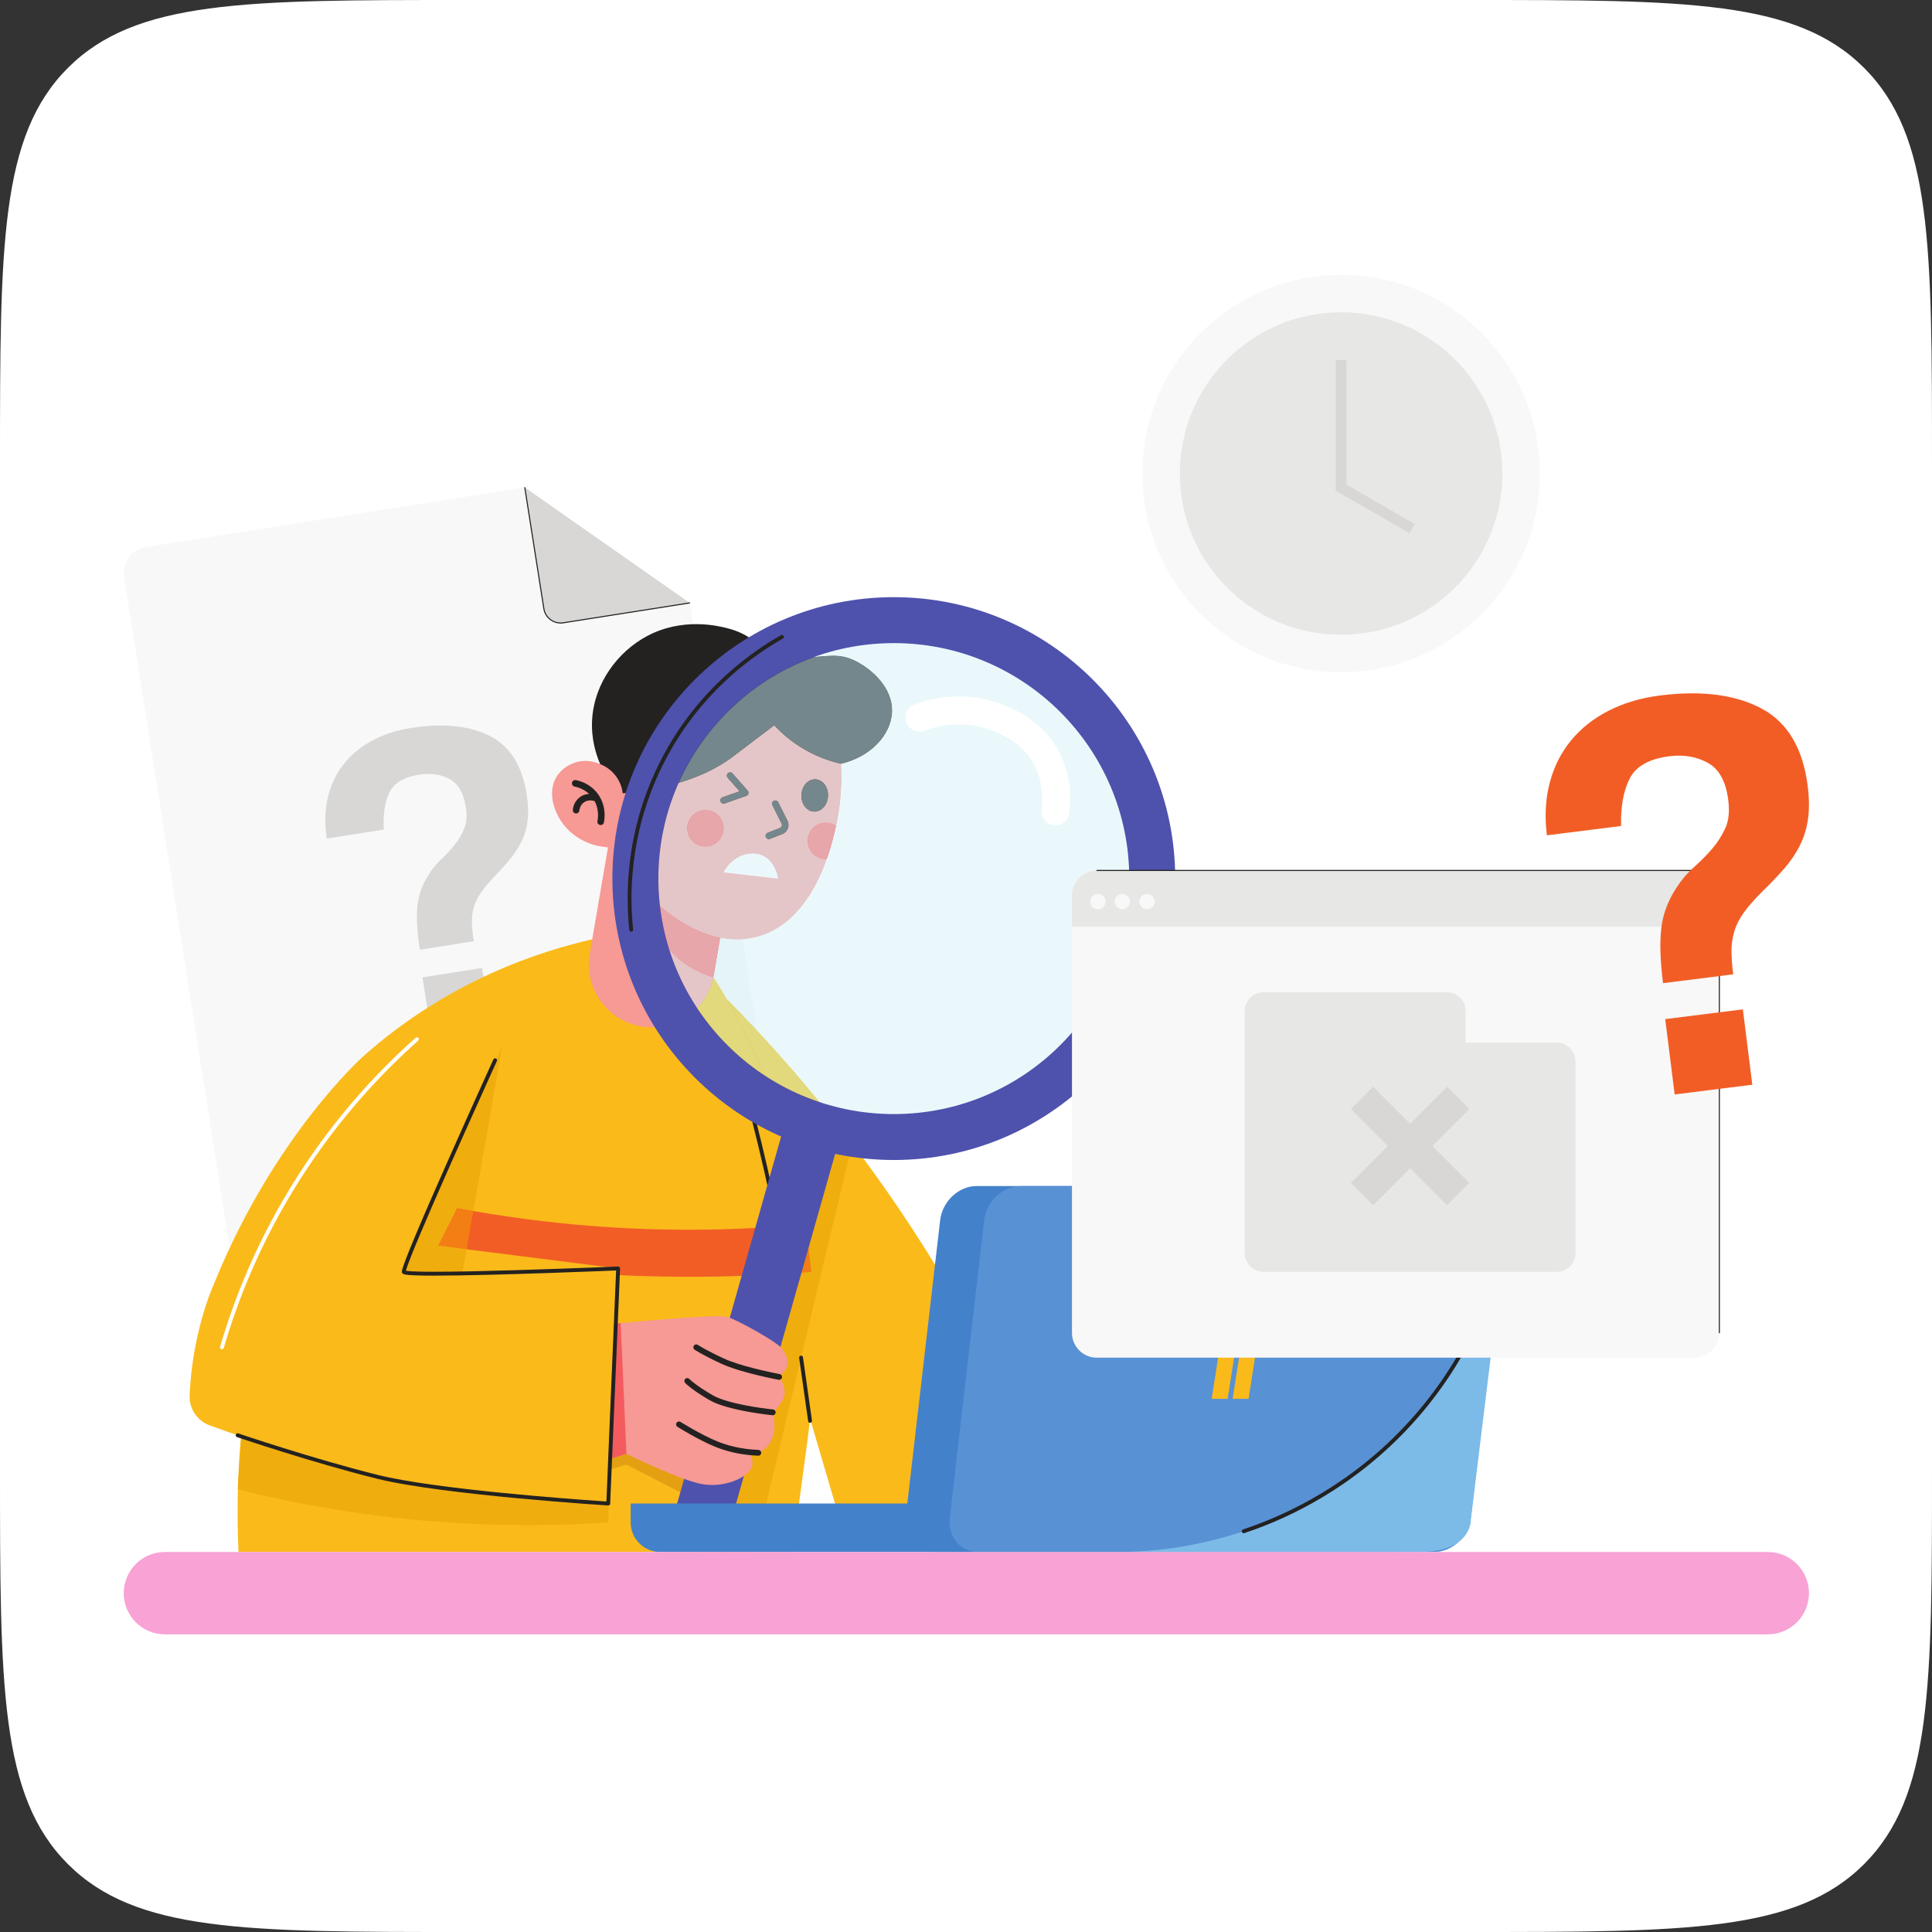 <svg width="150" height="150" viewBox="0 0 150 150" fill="none" xmlns="http://www.w3.org/2000/svg">
<rect x="0" y="0" width="150" height="150" fill="#333333" stroke="none"/>
<g clip-path="url(#clip0_1476_35894)">
<path d="M0 150H150V1.52588e-05H0V150Z" fill="white"/>
<path d="M11.313 42.476C10.211 42.649 9.459 43.683 9.632 44.785L17.964 97.724C18.138 98.826 19.172 99.578 20.274 99.405L58.828 93.337C59.93 93.163 60.683 92.129 60.509 91.028L53.55 46.809L40.744 37.844L11.313 42.476Z" fill="#F8F8F8"/>
<path d="M43.735 48.355L53.549 46.81L40.744 37.844L42.225 47.256C42.339 47.976 43.015 48.468 43.735 48.355Z" fill="#D8D7D5"/>
<path d="M40.703 37.851L42.184 47.262C42.29 47.933 42.869 48.412 43.528 48.412C43.598 48.412 43.669 48.407 43.741 48.395L53.555 46.851L53.59 46.804L53.542 46.77L43.729 48.314C43.661 48.325 43.594 48.33 43.528 48.33C42.909 48.33 42.365 47.88 42.266 47.249L40.784 37.838L40.737 37.804L40.703 37.851Z" fill="#232221"/>
<path d="M33.505 80.375L32.798 75.883L37.427 75.154L38.135 79.646L33.505 80.375ZM32.601 73.735C32.389 72.387 32.321 71.284 32.397 70.429C32.473 69.574 32.754 68.757 33.241 67.977C33.519 67.512 33.851 67.096 34.239 66.731C34.627 66.366 34.977 65.988 35.291 65.599C35.604 65.21 35.854 64.79 36.041 64.339C36.228 63.888 36.269 63.331 36.165 62.667C35.989 61.548 35.557 60.813 34.869 60.464C34.182 60.116 33.415 60.008 32.569 60.141C31.358 60.332 30.576 60.801 30.226 61.547C29.874 62.293 29.732 63.247 29.797 64.408L25.374 65.104C25.198 63.984 25.22 62.938 25.442 61.966C25.664 60.994 26.062 60.135 26.635 59.389C27.209 58.643 27.943 58.023 28.838 57.531C29.732 57.039 30.751 56.703 31.895 56.523C34.364 56.134 36.391 56.331 37.978 57.111C39.566 57.892 40.537 59.414 40.894 61.678C41.009 62.409 41.035 63.061 40.973 63.633C40.91 64.205 40.766 64.737 40.539 65.23C40.312 65.722 40.012 66.197 39.639 66.654C39.265 67.111 38.837 67.588 38.353 68.086C37.911 68.554 37.562 68.978 37.306 69.358C37.049 69.738 36.869 70.124 36.767 70.514C36.665 70.906 36.623 71.305 36.64 71.712C36.657 72.119 36.705 72.574 36.785 73.077L32.601 73.735Z" fill="#D8D7D5"/>
<path d="M55.249 76.391C60.353 81.407 66.289 88.176 71.805 96.922C75.642 103.007 78.486 108.796 80.609 113.89C75.718 116.092 70.826 118.293 65.934 120.494L53.358 77.697L55.249 76.391Z" fill="#FABA1A"/>
<path d="M45.98 72.93L55.388 75.871C57.966 79.959 59.454 83.581 60.328 86.099C64.399 97.829 63.093 108.564 62.724 111.597C62.724 111.597 62.718 111.649 61.532 120.494H18.516C18.373 117.288 18.401 112.854 19.158 107.653C20.055 101.486 20.889 95.761 24.62 89.473C26.137 86.916 31.415 78.734 41.537 74.451C43.342 73.687 44.903 73.216 45.98 72.93Z" fill="#FABA1A"/>
<path d="M23.849 90.84C29.086 92.52 35.755 94.169 43.592 94.972C50.892 95.72 57.328 95.542 62.543 95.052C62.693 96.283 62.842 97.513 62.992 98.743C57.422 99.198 50.797 99.335 43.385 98.686C35.082 97.96 27.889 96.433 22.046 94.792C22.647 93.474 23.248 92.157 23.849 90.84Z" fill="#F25D26"/>
<path d="M63.163 101.35C63.064 99.043 62.817 96.481 62.326 93.763L63.681 89.308C64.415 89.507 65.164 89.668 65.926 89.789L63.163 101.35Z" fill="#F0AD0E"/>
<path d="M58.589 120.494H54.196L60.764 98.903C61.524 98.856 62.267 98.802 62.992 98.743C62.843 97.513 62.693 96.282 62.544 95.052C62.337 95.071 62.128 95.09 61.918 95.109L62.327 93.763C62.818 96.48 63.065 99.042 63.164 101.349L58.589 120.494Z" fill="#F0AD0E"/>
<path d="M60.764 98.903L61.918 95.109C62.128 95.09 62.337 95.071 62.544 95.052C62.693 96.282 62.843 97.513 62.992 98.743C62.267 98.802 61.524 98.856 60.764 98.903Z" fill="#F27E14"/>
<path d="M46.811 114.275L48.636 113.707L52.819 115.869L53.873 113.311L48.565 111.27L46.398 112.285L46.811 114.275Z" fill="#E4A012"/>
<path d="M18.473 115.639C18.465 115.637 18.456 115.635 18.448 115.633L18.492 115.028C18.484 115.234 18.478 115.438 18.473 115.639Z" fill="#F1D066"/>
<path d="M41 118.411C38.674 118.411 36.202 118.324 33.603 118.116C27.822 117.655 22.732 116.703 18.473 115.639C18.478 115.438 18.484 115.234 18.492 115.028L18.743 111.531C18.898 111.583 19.055 111.636 19.215 111.689C21.233 112.362 25.71 114.196 30.78 114.899C41.354 116.367 47.224 116.734 47.224 116.734L47.244 116.269C47.244 116.913 47.244 117.557 47.244 118.201C45.306 118.332 43.219 118.411 41 118.411Z" fill="#F0AD0E"/>
<path d="M49.779 79.691H49.778C47.119 79.235 45.332 76.708 45.788 74.049L47.565 63.683L57.198 65.335L55.421 75.7C54.965 78.36 52.438 80.147 49.779 79.691Z" fill="#F79994"/>
<path d="M55.918 72.799L50.213 68.478C50.182 69.033 50.092 71.638 52.02 73.786C53.252 75.158 54.707 75.677 55.388 75.871L55.918 72.799Z" fill="#F35B5F"/>
<path d="M47.894 60.433C47.891 60.271 47.52 59.963 47.407 59.859C47.217 59.685 47.005 59.535 46.777 59.415C46.334 59.181 45.824 59.056 45.322 59.082C44.323 59.133 43.331 59.791 42.998 60.75C42.805 61.308 42.833 61.924 42.987 62.494C43.218 63.351 43.728 64.126 44.408 64.695C44.973 65.166 45.651 65.496 46.365 65.666C46.508 65.7 47.993 65.925 47.993 65.866C47.96 64.055 47.927 62.244 47.894 60.433Z" fill="#F79994"/>
<path d="M46.557 60.303C46.535 61.096 46.5 65.291 49.669 68.815C50.253 69.464 54.134 73.781 58.553 72.781C64.231 71.497 65.177 62.706 65.223 62.229C65.376 60.617 65.826 55.866 62.384 52.685C59.575 50.09 56.011 50.238 55.504 50.267C54.971 50.298 51.559 50.549 48.998 53.402C46.674 55.991 46.592 59.005 46.557 60.303Z" fill="#F79994"/>
<path d="M62.219 61.709C62.185 62.402 62.621 62.987 63.194 63.015C63.766 63.042 64.258 62.503 64.291 61.81C64.325 61.117 63.888 60.532 63.316 60.504C62.744 60.476 62.252 61.015 62.219 61.709Z" fill="#232221"/>
<path d="M59.966 62.515L60.681 63.945C60.7 63.981 60.707 64.017 60.708 64.054C60.707 64.151 60.65 64.244 60.552 64.282L59.6 64.654C59.469 64.706 59.404 64.855 59.455 64.986C59.507 65.117 59.655 65.182 59.787 65.131L60.739 64.758C61.039 64.64 61.219 64.354 61.219 64.054C61.219 63.941 61.193 63.824 61.139 63.716L60.424 62.286C60.361 62.16 60.207 62.109 60.081 62.172C59.954 62.235 59.903 62.389 59.966 62.515Z" fill="#232221"/>
<path d="M53.36 64.24C53.322 65.018 53.922 65.679 54.7 65.717C55.478 65.755 56.139 65.155 56.177 64.377C56.215 63.599 55.615 62.938 54.837 62.9C54.059 62.862 53.398 63.462 53.36 64.24Z" fill="#F35B5F"/>
<path d="M46.888 63.852C46.902 63.784 46.941 63.576 46.941 63.292C46.941 62.839 46.841 62.176 46.365 61.569C45.757 60.796 44.939 60.612 44.711 60.567C44.572 60.54 44.438 60.63 44.411 60.769C44.384 60.908 44.475 61.042 44.613 61.069C44.796 61.103 45.476 61.261 45.963 61.884C46.346 62.373 46.429 62.91 46.43 63.292C46.43 63.53 46.397 63.7 46.386 63.749C46.358 63.888 46.447 64.023 46.585 64.051C46.724 64.08 46.859 63.991 46.888 63.852Z" fill="#232221"/>
<path d="M46.291 61.703C46.251 61.69 46.076 61.633 45.831 61.633C45.595 61.632 45.287 61.689 45.005 61.904C44.769 62.083 44.637 62.308 44.565 62.493C44.493 62.678 44.477 62.83 44.473 62.879C44.46 63.019 44.564 63.144 44.705 63.156C44.845 63.169 44.969 63.065 44.982 62.924C44.984 62.9 44.994 62.8 45.042 62.679C45.09 62.557 45.17 62.421 45.315 62.31C45.487 62.18 45.672 62.145 45.831 62.144C45.994 62.144 46.121 62.185 46.126 62.187C46.26 62.233 46.405 62.161 46.451 62.028C46.496 61.894 46.425 61.749 46.291 61.703Z" fill="#232221"/>
<path d="M64.191 63.876C64.46 63.889 64.705 63.981 64.913 64.122C64.755 64.863 64.525 65.755 64.193 66.686C64.146 66.688 64.101 66.695 64.054 66.693C63.276 66.655 62.676 65.994 62.714 65.216C62.751 64.438 63.413 63.838 64.191 63.876Z" fill="#F35B5F"/>
<path d="M56.495 60.387L57.418 61.435L56.095 61.901C55.962 61.948 55.892 62.094 55.938 62.228C55.986 62.361 56.132 62.431 56.265 62.384L57.946 61.792C58.026 61.764 58.087 61.697 58.108 61.615C58.13 61.533 58.109 61.445 58.053 61.382L56.879 60.049C56.785 59.943 56.624 59.933 56.518 60.026C56.412 60.12 56.402 60.282 56.495 60.387Z" fill="#232221"/>
<path d="M56.179 67.732L60.405 68.214C60.394 68.127 60.209 66.879 59.205 66.426C58.222 65.98 56.836 66.473 56.179 67.732Z" fill="white"/>
<path d="M46.601 59.33C46.834 59.421 47.383 59.67 47.82 60.257C48.222 60.798 48.319 61.343 48.347 61.593C52.731 61.177 55.261 59.945 56.785 58.836C56.785 58.836 56.897 58.755 60.11 56.313C60.628 56.872 61.439 57.62 62.587 58.262C63.627 58.845 64.591 59.142 65.296 59.301C67.6 58.765 69.206 57.044 69.259 55.247C69.315 53.354 67.633 51.921 66.439 51.326C65.41 50.813 64.674 50.887 63.789 50.961C62.997 51.027 62.085 51.093 60.737 50.74C58.434 50.136 58.52 49.27 56.361 48.746C55.709 48.588 52.998 47.931 50.273 49.365C47.975 50.575 46.155 53.016 45.974 55.832C45.875 57.372 46.292 58.615 46.601 59.33Z" fill="#232221"/>
<path d="M45.98 72.931C42.114 73.812 34.882 76.038 28.146 82.064C28.146 82.064 21.357 88.138 16.727 99.399C16.317 100.397 15.858 101.45 15.351 103.664C14.958 105.381 14.781 106.963 14.724 108.345C14.681 109.378 15.317 110.318 16.289 110.671C17.143 110.981 18.126 111.327 19.215 111.69C21.233 112.363 25.709 114.196 30.78 114.9C41.354 116.367 47.224 116.734 47.224 116.734L47.993 98.482L34.016 96.713L45.98 72.931Z" fill="#FABA1A"/>
<path d="M57.131 82.357C58.885 88.491 59.971 93.626 60.659 97.371C60.674 97.453 60.752 97.506 60.833 97.492C60.915 97.477 60.969 97.398 60.954 97.317C60.265 93.565 59.176 88.42 57.419 82.275C57.396 82.195 57.313 82.149 57.234 82.172C57.154 82.194 57.108 82.278 57.131 82.357Z" fill="#232221"/>
<path d="M36.747 94.023C36.322 93.949 35.901 93.872 35.484 93.794L37.484 89.818L36.747 94.023Z" fill="#F0AD0E"/>
<path d="M36.227 96.992L34.016 96.712L35.484 93.793C35.901 93.872 36.322 93.948 36.747 94.023L36.227 96.992Z" fill="#F27E14"/>
<path d="M35.897 98.882H31.15L38.992 81.216L37.485 89.818L35.485 93.793L34.017 96.713L36.228 96.993L35.897 98.882Z" fill="#F0AD0E"/>
<path d="M56.084 120.494L51.848 119.294L61.093 86.665L65.329 87.865L56.084 120.494Z" fill="#4E52AD"/>
<path d="M47.687 102.779C47.687 102.779 55.634 101.988 56.481 102.249C57.328 102.511 60.228 104.152 60.638 104.62C61.048 105.089 61.194 105.528 61.136 105.967C61.077 106.406 60.492 106.904 60.492 106.904C60.95 107.618 60.966 108.108 60.868 108.439C60.694 109.03 60 109.648 59.994 109.655C60.045 109.838 60.103 110.101 60.118 110.42C60.133 110.723 60.163 111.334 59.862 111.892C59.414 112.72 58.493 112.956 58.291 113.003C58.291 113.003 58.647 113.666 58.179 114.222C57.711 114.778 56.306 115.481 54.637 115.247C52.968 115.012 48.636 112.876 48.636 112.876L47.243 113.311L47.687 102.779Z" fill="#F79994"/>
<path d="M69.395 86.495C67.379 86.495 65.439 86.169 63.625 85.566C61.982 83.558 60.355 81.708 58.775 80.013L57.658 72.913C57.953 72.892 58.251 72.849 58.552 72.781C64.23 71.496 65.177 62.706 65.222 62.229C65.28 61.618 65.38 60.557 65.296 59.301C67.6 58.765 69.206 57.044 69.259 55.247C69.315 53.354 67.633 51.921 66.439 51.326C65.775 50.995 65.233 50.908 64.694 50.908C64.398 50.908 64.103 50.934 63.789 50.961C63.607 50.976 63.419 50.991 63.222 51.001C65.15 50.309 67.229 49.932 69.395 49.932C79.279 49.932 87.332 57.777 87.665 67.58H85.153C84.975 67.58 84.802 67.605 84.638 67.65C83.825 67.876 83.228 68.621 83.228 69.506V80.167C79.875 84.042 74.921 86.495 69.395 86.495Z" fill="#EAF8FB"/>
<path d="M58.775 80.013C57.966 79.144 57.169 78.316 56.389 77.527C56.075 76.985 55.742 76.433 55.388 75.871C55.4 75.815 55.41 75.757 55.42 75.7L55.916 72.809L55.917 72.801C56.337 72.884 56.768 72.93 57.207 72.93C57.357 72.93 57.507 72.925 57.658 72.913L58.775 80.013Z" fill="#E4F4F7"/>
<path d="M63.624 85.566C62.094 85.058 60.653 84.352 59.332 83.48C58.612 81.739 57.658 79.719 56.389 77.528C57.169 78.316 57.966 79.145 58.775 80.013C60.355 81.709 61.982 83.558 63.624 85.566Z" fill="#E2D87C"/>
<path d="M59.333 83.481C57.264 82.114 55.488 80.337 54.123 78.267C54.743 77.624 55.194 76.805 55.388 75.873C55.742 76.433 56.075 76.986 56.389 77.528C57.659 79.719 58.613 81.739 59.333 83.481Z" fill="#E2D87C"/>
<path d="M54.123 78.266C53.202 76.869 52.468 75.339 51.955 73.711C51.977 73.736 51.999 73.761 52.02 73.785C53.252 75.157 54.708 75.676 55.388 75.87L55.917 72.809L55.421 75.699C55.411 75.757 55.4 75.815 55.388 75.871C55.194 76.804 54.744 77.623 54.123 78.266Z" fill="#E4C6C8"/>
<path d="M55.388 75.871C54.707 75.677 53.251 75.158 52.02 73.786C51.998 73.761 51.976 73.737 51.955 73.712C51.613 72.629 51.371 71.503 51.236 70.343C52.378 71.312 54.029 72.428 55.917 72.801L55.916 72.809L55.388 75.871Z" fill="#E7A6AA"/>
<path d="M57.207 72.931C56.768 72.931 56.337 72.885 55.917 72.801C54.029 72.428 52.377 71.312 51.236 70.343C51.155 69.645 51.113 68.934 51.113 68.214C51.113 65.571 51.675 63.058 52.684 60.789C54.553 60.234 55.856 59.512 56.785 58.836C56.785 58.836 56.896 58.755 60.11 56.314C60.628 56.872 61.439 57.62 62.587 58.263C63.627 58.845 64.591 59.142 65.296 59.302C65.38 60.557 65.28 61.619 65.222 62.229C65.177 62.706 64.23 71.497 58.552 72.781C58.251 72.849 57.953 72.893 57.658 72.914C57.507 72.925 57.357 72.931 57.207 72.931ZM58.435 66.265C57.592 66.265 56.677 66.779 56.179 67.733L60.405 68.214C60.394 68.128 60.209 66.88 59.206 66.426C58.967 66.318 58.705 66.265 58.435 66.265ZM64.121 63.874C63.373 63.874 62.75 64.461 62.713 65.216C62.676 65.993 63.275 66.655 64.053 66.692C64.06 66.693 64.066 66.693 64.072 66.693C64.113 66.693 64.152 66.687 64.192 66.685C64.525 65.754 64.755 64.862 64.912 64.121C64.705 63.98 64.46 63.888 64.191 63.876C64.167 63.874 64.144 63.874 64.121 63.874ZM54.767 62.899C54.02 62.899 53.397 63.486 53.36 64.241C53.322 65.019 53.922 65.68 54.7 65.718C54.723 65.719 54.747 65.72 54.77 65.72C55.517 65.72 56.14 65.132 56.177 64.378C56.215 63.6 55.615 62.939 54.837 62.901C54.814 62.899 54.79 62.899 54.767 62.899ZM60.195 62.145C60.156 62.145 60.117 62.154 60.08 62.172C59.954 62.235 59.903 62.389 59.966 62.515L60.681 63.945C60.699 63.981 60.707 64.017 60.707 64.054C60.707 64.151 60.649 64.244 60.552 64.282L59.6 64.655C59.468 64.706 59.404 64.855 59.455 64.986C59.494 65.087 59.591 65.149 59.693 65.149C59.724 65.149 59.756 65.143 59.786 65.131L60.739 64.758C61.038 64.64 61.219 64.354 61.219 64.054C61.219 63.941 61.193 63.824 61.139 63.716L60.423 62.286C60.379 62.197 60.288 62.145 60.195 62.145ZM63.273 60.503C62.719 60.503 62.251 61.033 62.218 61.709C62.184 62.402 62.621 62.987 63.194 63.015C63.208 63.015 63.222 63.016 63.236 63.016C63.79 63.016 64.258 62.486 64.291 61.81C64.325 61.117 63.888 60.532 63.316 60.504C63.302 60.504 63.288 60.503 63.273 60.503ZM56.494 60.388L57.417 61.436L56.094 61.902C55.961 61.949 55.891 62.095 55.938 62.228C55.975 62.333 56.074 62.399 56.179 62.399C56.207 62.399 56.236 62.394 56.264 62.384L57.945 61.792C58.025 61.764 58.086 61.697 58.108 61.615C58.129 61.533 58.108 61.445 58.052 61.382L56.878 60.05C56.827 59.992 56.757 59.963 56.686 59.963C56.626 59.963 56.566 59.984 56.517 60.027C56.411 60.12 56.401 60.282 56.494 60.388Z" fill="#E4C6C8"/>
<path d="M63.236 63.016C63.222 63.016 63.208 63.015 63.194 63.015C62.621 62.987 62.185 62.402 62.219 61.709C62.252 61.033 62.72 60.503 63.274 60.503C63.288 60.503 63.302 60.503 63.316 60.504C63.888 60.532 64.325 61.117 64.291 61.81C64.258 62.486 63.79 63.016 63.236 63.016Z" fill="#74878C"/>
<path d="M59.693 65.148C59.591 65.148 59.495 65.087 59.455 64.986C59.404 64.854 59.469 64.706 59.6 64.654L60.552 64.281C60.65 64.244 60.707 64.151 60.708 64.054C60.707 64.017 60.7 63.981 60.681 63.945L59.966 62.515C59.903 62.388 59.954 62.235 60.081 62.172C60.117 62.153 60.157 62.145 60.195 62.145C60.289 62.145 60.379 62.196 60.424 62.286L61.139 63.716C61.193 63.824 61.219 63.94 61.219 64.054C61.219 64.353 61.039 64.64 60.739 64.757L59.787 65.131C59.756 65.143 59.724 65.148 59.693 65.148Z" fill="#74878C"/>
<path d="M54.77 65.72C54.747 65.72 54.723 65.719 54.7 65.718C53.922 65.68 53.322 65.019 53.36 64.241C53.397 63.486 54.02 62.899 54.767 62.899C54.791 62.899 54.814 62.899 54.837 62.901C55.615 62.939 56.215 63.6 56.177 64.378C56.141 65.133 55.517 65.72 54.77 65.72Z" fill="#E7A6AA"/>
<path d="M64.073 66.693C64.066 66.693 64.06 66.693 64.054 66.693C63.276 66.655 62.676 65.994 62.714 65.216C62.75 64.461 63.374 63.874 64.121 63.874C64.144 63.874 64.167 63.875 64.191 63.876C64.46 63.889 64.705 63.98 64.913 64.122C64.755 64.863 64.525 65.755 64.193 66.686C64.152 66.688 64.113 66.693 64.073 66.693Z" fill="#E7A6AA"/>
<path d="M56.18 62.398C56.074 62.398 55.976 62.332 55.938 62.227C55.892 62.094 55.962 61.948 56.095 61.901L57.418 61.435L56.495 60.387C56.402 60.281 56.412 60.12 56.518 60.026C56.566 59.983 56.627 59.962 56.687 59.962C56.758 59.962 56.828 59.992 56.879 60.049L58.053 61.381C58.109 61.445 58.13 61.533 58.108 61.615C58.087 61.697 58.026 61.764 57.946 61.791L56.265 62.384C56.237 62.394 56.208 62.398 56.18 62.398Z" fill="#74878C"/>
<path d="M60.405 68.214L56.179 67.732C56.677 66.779 57.592 66.265 58.435 66.265C58.704 66.265 58.967 66.318 59.205 66.426C60.209 66.879 60.394 68.127 60.405 68.214Z" fill="#EAF8FB"/>
<path d="M52.685 60.788C54.704 56.251 58.516 52.689 63.222 51.001C63.419 50.991 63.607 50.976 63.789 50.961C64.103 50.934 64.398 50.908 64.695 50.908C65.233 50.908 65.775 50.995 66.439 51.326C67.633 51.921 69.315 53.354 69.259 55.247C69.206 57.044 67.6 58.765 65.296 59.301C64.591 59.142 63.627 58.845 62.587 58.262C61.439 57.62 60.628 56.872 60.11 56.313C56.897 58.754 56.785 58.835 56.785 58.835C55.856 59.512 54.553 60.233 52.685 60.788Z" fill="#74878C"/>
<path d="M69.395 86.495C59.298 86.495 51.114 78.31 51.114 68.213C51.114 58.117 59.298 49.932 69.395 49.932C79.491 49.932 87.676 58.117 87.676 68.213C87.676 78.31 79.491 86.495 69.395 86.495ZM69.395 46.364C57.328 46.364 47.546 56.147 47.546 68.213C47.546 80.28 57.328 90.062 69.395 90.062C81.462 90.062 91.244 80.28 91.244 68.213C91.244 56.147 81.462 46.364 69.395 46.364Z" fill="#4E52AD"/>
<path d="M60.533 106.683C60.533 106.683 60.489 106.674 60.407 106.658C60.119 106.602 59.377 106.451 58.548 106.24C57.72 106.029 56.803 105.756 56.181 105.466C55.447 105.124 54.944 104.86 54.627 104.683C54.468 104.594 54.356 104.527 54.285 104.483C54.249 104.46 54.223 104.444 54.207 104.433L54.189 104.421L54.184 104.419C54.082 104.348 53.942 104.374 53.872 104.477C53.801 104.579 53.827 104.719 53.93 104.79C53.942 104.798 54.503 105.182 55.992 105.874C56.76 106.231 57.867 106.539 58.791 106.764C59.713 106.988 60.448 107.124 60.451 107.125C60.573 107.148 60.691 107.067 60.713 106.945C60.736 106.823 60.655 106.705 60.533 106.683Z" fill="#232221"/>
<path d="M60.017 109.431C60.017 109.431 59.966 109.426 59.871 109.415C59.541 109.378 58.692 109.273 57.781 109.092C56.871 108.913 55.893 108.651 55.339 108.33C54.659 107.939 54.201 107.618 53.914 107.396C53.771 107.286 53.671 107.2 53.608 107.143C53.576 107.115 53.553 107.093 53.539 107.08L53.524 107.065L53.522 107.062L53.513 107.071L53.522 107.062V107.062L53.513 107.071L53.522 107.062C53.436 106.972 53.293 106.969 53.204 107.055C53.114 107.14 53.11 107.283 53.196 107.373C53.212 107.39 53.722 107.919 55.114 108.72C55.486 108.933 55.969 109.105 56.491 109.251C58.053 109.688 59.965 109.878 59.972 109.879C60.096 109.891 60.206 109.801 60.218 109.677C60.231 109.554 60.14 109.443 60.017 109.431Z" fill="#232221"/>
<path d="M58.884 112.571C57.461 112.515 56.397 112.198 55.655 111.894C55.036 111.64 54.328 111.265 53.777 110.954C53.502 110.799 53.266 110.659 53.099 110.559C53.015 110.509 52.949 110.468 52.904 110.44C52.858 110.413 52.835 110.398 52.834 110.398C52.729 110.332 52.59 110.364 52.525 110.469C52.459 110.574 52.49 110.713 52.596 110.779C52.601 110.782 54.187 111.777 55.485 112.31C56.265 112.63 57.385 112.962 58.866 113.02C58.99 113.025 59.095 112.929 59.1 112.804C59.105 112.68 59.008 112.575 58.884 112.571Z" fill="#232221"/>
<path d="M47.687 102.779L47.243 113.312L48.636 112.876L48.189 102.731L47.687 102.779Z" fill="#F35B5F"/>
<path d="M38.305 82.255C38.305 82.255 36.532 86.152 34.76 90.152C33.873 92.153 32.987 94.179 32.322 95.759C31.989 96.548 31.712 97.226 31.517 97.734C31.42 97.989 31.343 98.2 31.29 98.364C31.263 98.446 31.242 98.516 31.227 98.575C31.213 98.635 31.203 98.68 31.203 98.731C31.203 98.755 31.203 98.782 31.223 98.825C31.248 98.873 31.278 98.891 31.301 98.905C31.345 98.93 31.384 98.939 31.432 98.95C31.596 98.985 31.87 99.005 32.255 99.019C32.638 99.033 33.125 99.04 33.69 99.04C38.277 99.04 47.997 98.632 47.999 98.632L47.992 98.483L47.842 98.476L47.074 116.728L47.223 116.735L47.233 116.585C47.232 116.585 47.033 116.572 46.673 116.548C45.411 116.461 42.187 116.229 38.725 115.88C35.264 115.532 31.56 115.066 29.357 114.519C26.824 113.89 24.108 113.083 22.026 112.432C20.985 112.107 20.102 111.821 19.48 111.617C18.858 111.412 18.497 111.29 18.496 111.289C18.418 111.263 18.333 111.305 18.306 111.383C18.279 111.461 18.321 111.547 18.399 111.574C18.402 111.574 24.201 113.548 29.285 114.81C31.841 115.444 36.316 115.96 40.161 116.321C44.005 116.682 47.213 116.884 47.214 116.884C47.254 116.887 47.294 116.873 47.324 116.846C47.354 116.819 47.372 116.781 47.373 116.741L48.142 98.489C48.144 98.447 48.128 98.406 48.098 98.377C48.069 98.347 48.028 98.331 47.986 98.332C47.984 98.333 47.379 98.358 46.396 98.396C43.448 98.511 37.12 98.74 33.69 98.74C33.004 98.74 32.434 98.73 32.033 98.71C31.833 98.699 31.675 98.686 31.57 98.67C31.518 98.662 31.479 98.654 31.459 98.647L31.449 98.644L31.449 98.644L31.401 98.736L31.491 98.691C31.469 98.65 31.45 98.646 31.449 98.644L31.401 98.736L31.491 98.691L31.409 98.731H31.503C31.502 98.731 31.505 98.722 31.491 98.691L31.409 98.731H31.503C31.502 98.731 31.506 98.695 31.518 98.648C31.566 98.456 31.715 98.044 31.935 97.488C32.709 95.535 34.371 91.755 35.837 88.467C36.571 86.822 37.256 85.3 37.758 84.19C38.009 83.634 38.214 83.182 38.356 82.868C38.498 82.554 38.578 82.379 38.578 82.379C38.612 82.303 38.579 82.215 38.504 82.18C38.428 82.146 38.339 82.179 38.305 82.255Z" fill="#232221"/>
<path d="M70.392 55.27C70.279 55.522 70.262 55.817 70.367 56.096C70.577 56.657 71.203 56.942 71.764 56.731C72.785 56.348 73.89 56.187 74.96 56.264C76.156 56.351 77.072 56.71 77.511 56.917C78.033 57.162 79.118 57.672 79.927 58.785C81.052 60.335 80.959 62.149 80.866 62.857C80.788 63.452 81.207 63.997 81.802 64.075C82.396 64.152 82.942 63.733 83.019 63.139C83.176 61.939 83.212 59.612 81.684 57.509C80.547 55.944 79.067 55.248 78.436 54.951C77.732 54.621 76.585 54.205 75.117 54.098C73.736 53.998 72.313 54.205 71.001 54.698C70.719 54.803 70.507 55.015 70.392 55.27Z" fill="white"/>
<path d="M32.266 80.576C29.607 82.94 26.192 86.47 23.074 91.363C19.873 96.386 18.101 101.096 17.088 104.562C17.065 104.641 17.11 104.725 17.19 104.748C17.27 104.771 17.353 104.725 17.376 104.646C18.383 101.2 20.145 96.518 23.327 91.524C26.427 86.66 29.822 83.15 32.465 80.8C32.527 80.745 32.533 80.65 32.478 80.588C32.423 80.526 32.328 80.521 32.266 80.576Z" fill="white"/>
<path d="M83.728 120.494H51.259C49.992 120.494 48.966 119.468 48.966 118.201V116.734H83.728V120.494Z" fill="#4381CB"/>
<path d="M107.95 120.494H72.527C71.136 120.494 70.146 119.305 70.316 117.838L72.993 94.74C73.163 93.273 74.428 92.084 75.82 92.084H111.243C112.634 92.084 113.624 93.273 113.454 94.74L110.777 117.838C110.607 119.305 109.341 120.494 107.95 120.494Z" fill="#4381CB"/>
<path d="M111.37 120.494H75.947C74.556 120.494 73.566 119.305 73.736 117.838L76.413 94.74C76.583 93.273 77.849 92.084 79.24 92.084H114.663C116.054 92.084 117.044 93.273 116.874 94.74L114.196 117.838C114.027 119.305 112.761 120.494 111.37 120.494Z" fill="#5891D4"/>
<path d="M116.875 96.068L114.197 117.975C114.197 117.975 114.317 120.494 110.19 120.494C106.063 120.494 87.008 120.494 87.008 120.494C89.503 120.478 98.242 120.119 106.269 113.546C114.28 106.987 116.363 98.514 116.875 96.068Z" fill="#7CBAE8"/>
<path d="M115.993 98.838C115.195 101.421 113.255 106.481 108.607 111.206C104.022 115.868 99.074 117.893 96.513 118.745C96.434 118.771 96.392 118.856 96.418 118.934C96.444 119.013 96.529 119.056 96.608 119.029C99.194 118.169 104.19 116.124 108.82 111.417C113.515 106.645 115.473 101.536 116.279 98.926C116.304 98.847 116.259 98.763 116.18 98.739C116.101 98.714 116.017 98.758 115.993 98.838Z" fill="#232221"/>
<path d="M95.312 108.602H94.074L94.863 103.58H96.102L95.312 108.602Z" fill="#FABA1A"/>
<path d="M96.937 108.602H95.699L96.243 105.139H97.481L96.937 108.602Z" fill="#FABA1A"/>
<path d="M60.633 49.32C58.834 50.335 54.294 53.21 51.313 59.011C49.176 63.172 48.73 67.108 48.73 69.754C48.73 70.788 48.799 71.625 48.86 72.202C48.869 72.284 48.943 72.344 49.025 72.335C49.108 72.326 49.168 72.252 49.159 72.17C49.098 71.601 49.031 70.775 49.031 69.754C49.031 67.141 49.471 63.255 51.581 59.148C54.521 53.423 59.006 50.582 60.781 49.581C60.853 49.54 60.878 49.449 60.838 49.377C60.797 49.305 60.706 49.279 60.633 49.32Z" fill="#232221"/>
<path d="M63.04 110.293L62.343 105.381C62.332 105.299 62.256 105.242 62.174 105.253C62.092 105.265 62.035 105.341 62.046 105.423L62.743 110.335C62.754 110.417 62.83 110.474 62.913 110.462C62.994 110.451 63.051 110.375 63.04 110.293Z" fill="#232221"/>
<path d="M131.565 105.41H85.154C84.091 105.41 83.228 104.548 83.228 103.484V69.506C83.228 68.443 84.091 67.581 85.154 67.581H131.565C132.629 67.581 133.491 68.443 133.491 69.506V103.484C133.491 104.548 132.629 105.41 131.565 105.41Z" fill="#F8F8F8"/>
<path d="M133.491 71.957H83.228V69.506C83.228 68.621 83.826 67.876 84.638 67.65C84.803 67.605 84.976 67.58 85.154 67.58H131.565C131.744 67.58 131.917 67.605 132.081 67.65C132.894 67.876 133.491 68.621 133.491 69.506V71.957Z" fill="#E7E7E6"/>
<path d="M85.842 69.999C85.842 70.328 85.575 70.595 85.246 70.595C84.916 70.595 84.649 70.328 84.649 69.999C84.649 69.669 84.916 69.402 85.246 69.402C85.575 69.402 85.842 69.669 85.842 69.999Z" fill="#F8F8F8"/>
<path d="M87.727 69.999C87.727 70.328 87.46 70.595 87.13 70.595C86.801 70.595 86.534 70.328 86.534 69.999C86.534 69.669 86.801 69.402 87.13 69.402C87.46 69.402 87.727 69.669 87.727 69.999Z" fill="#F8F8F8"/>
<path d="M89.653 69.999C89.653 70.328 89.386 70.595 89.057 70.595C88.728 70.595 88.461 70.328 88.461 69.999C88.461 69.669 88.728 69.402 89.057 69.402C89.386 69.402 89.653 69.669 89.653 69.999Z" fill="#F8F8F8"/>
<path d="M120.865 98.744H98.097C97.293 98.744 96.641 98.092 96.641 97.287V80.947V78.494C96.641 77.689 97.293 77.037 98.097 77.037H112.335C113.14 77.037 113.792 77.689 113.792 78.494V80.947H120.865C121.67 80.947 122.322 81.599 122.322 82.403V97.287C122.322 98.092 121.67 98.744 120.865 98.744Z" fill="#E7E7E6"/>
<path d="M112.35 84.371L109.481 87.24L106.613 84.371L104.882 86.102L107.75 88.971L104.882 91.839L106.613 93.57L109.481 90.702L112.35 93.57L114.081 91.839L111.212 88.971L114.081 86.102L112.35 84.371Z" fill="#D8D7D5"/>
<path d="M85.153 67.622H131.565C132.085 67.622 132.556 67.833 132.897 68.174C133.238 68.515 133.449 68.986 133.449 69.506V103.484L133.49 103.525L133.531 103.484V69.506C133.531 68.42 132.651 67.54 131.565 67.54H85.153L85.112 67.581L85.153 67.622Z" fill="#232221"/>
<path d="M137.25 126.891H12.806C11.039 126.891 9.607 125.459 9.607 123.693C9.607 121.927 11.039 120.495 12.806 120.495H137.25C139.016 120.495 140.447 121.927 140.447 123.693C140.447 125.459 139.016 126.891 137.25 126.891Z" fill="#F8A2D5"/>
<path d="M130.021 84.973L129.287 79.123L135.315 78.366L136.049 84.216L130.021 84.973ZM129.117 76.332C128.897 74.575 128.853 73.144 128.986 72.039C129.12 70.933 129.517 69.886 130.179 68.895C130.559 68.303 131.006 67.778 131.524 67.32C132.041 66.863 132.51 66.388 132.933 65.896C133.354 65.405 133.695 64.87 133.956 64.293C134.216 63.716 134.292 62.996 134.184 62.133C134 60.674 133.471 59.705 132.594 59.225C131.717 58.745 130.727 58.575 129.626 58.713C128.048 58.911 127.017 59.487 126.532 60.44C126.046 61.393 125.823 62.623 125.861 64.13L120.101 64.854C119.918 63.395 119.989 62.04 120.316 60.79C120.642 59.539 121.193 58.442 121.967 57.498C122.74 56.554 123.716 55.781 124.896 55.179C126.075 54.578 127.409 54.183 128.898 53.996C132.113 53.592 134.733 53.929 136.759 55.005C138.783 56.082 139.982 58.093 140.351 61.041C140.471 61.994 140.479 62.839 140.375 63.578C140.271 64.317 140.062 65.001 139.748 65.63C139.434 66.259 139.026 66.862 138.524 67.439C138.022 68.016 137.447 68.618 136.8 69.243C136.209 69.832 135.739 70.367 135.392 70.849C135.044 71.331 134.795 71.824 134.647 72.326C134.498 72.828 134.427 73.344 134.433 73.872C134.439 74.401 134.483 74.993 134.566 75.647L129.117 76.332Z" fill="#F25D26"/>
<path d="M119.55 36.765C119.55 45.285 112.643 52.192 104.122 52.192C95.602 52.192 88.694 45.285 88.694 36.765C88.694 28.244 95.602 21.337 104.122 21.337C112.643 21.337 119.55 28.244 119.55 36.765Z" fill="#F8F8F8"/>
<path d="M104.122 49.285C97.208 49.285 91.603 43.68 91.603 36.765C91.603 29.851 97.208 24.245 104.122 24.245C111.037 24.245 116.642 29.851 116.642 36.765C116.642 43.68 111.037 49.285 104.122 49.285Z" fill="#E7E7E6"/>
<path d="M104.534 38.141H103.709V27.953H104.534V38.141Z" fill="#D8D7D5"/>
<path d="M109.838 40.683L109.425 41.398L103.709 38.097L104.122 37.382L109.838 40.683Z" fill="#D8D7D5"/>
</g>
<defs>
<clipPath id="clip0_1476_35894">
<path d="M0 36C0 19.029 0 10.544 5.272 5.272C10.544 0 19.029 0 36 0H114C130.971 0 139.456 0 144.728 5.272C150 10.544 150 19.029 150 36V114C150 130.971 150 139.456 144.728 144.728C139.456 150 130.971 150 114 150H36C19.029 150 10.544 150 5.272 144.728C0 139.456 0 130.971 0 114V36Z" fill="white"/>
</clipPath>
</defs>
</svg>
